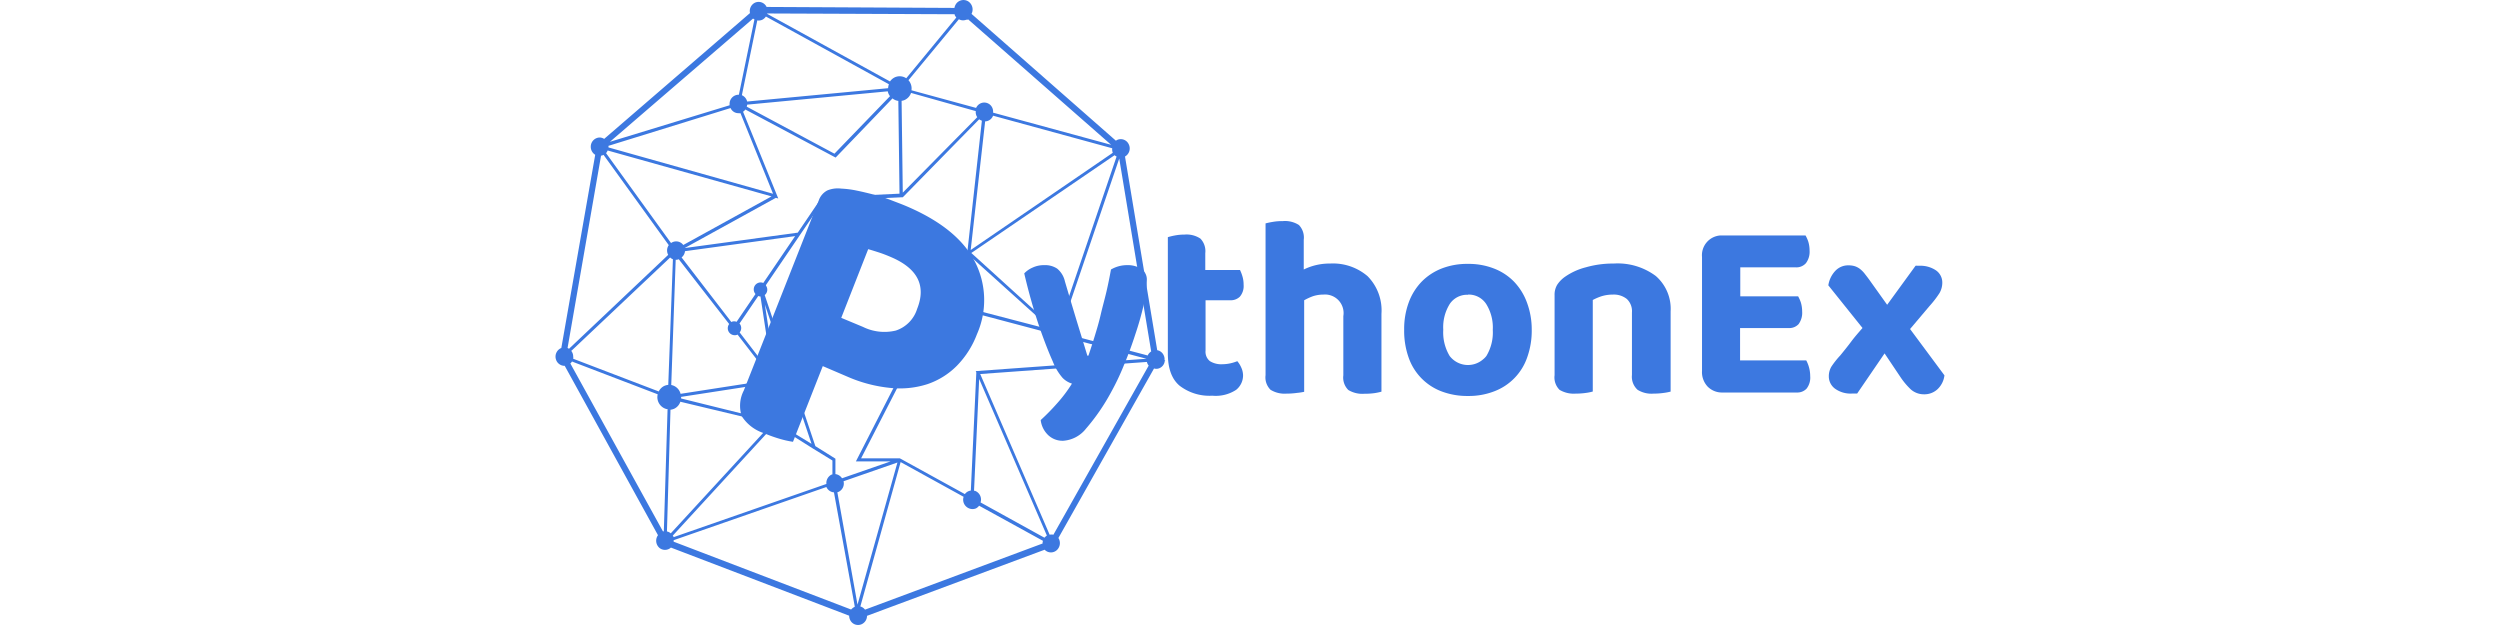<svg xmlns="http://www.w3.org/2000/svg" width="200" height="50" viewBox="0 0 200 90"><title>PythonEx</title>
<path d="M87.69,51.84a1.23,1.23,0,0,0-.11-.66,1.26,1.26,0,0,0-.94-.75L82,22.54a1.34,1.34,0,0,0,.52-1.8,1.26,1.26,0,0,0-1.69-.57l-.14.09L59.9,2A1.39,1.39,0,0,0,59.36.16a1.3,1.3,0,0,0-1.78.56,1.39,1.39,0,0,0-.14.42L30.39,1A1.27,1.27,0,0,0,28.67.41,1.34,1.34,0,0,0,28,1.88L7,20a1.27,1.27,0,0,0-.65-.2,1.32,1.32,0,0,0-1.28,1.34,1.35,1.35,0,0,0,.64,1.15L.83,50.11a1.34,1.34,0,0,0-.75,1.71,1.29,1.29,0,0,0,1.24.86h0L14.75,77.07A1.36,1.36,0,0,0,15,78.93a1.27,1.27,0,0,0,1.3.13,1.06,1.06,0,0,0,.31-.21l25.67,9.81a1.39,1.39,0,0,0,.12.57,1.26,1.26,0,0,0,1.71.64,1.32,1.32,0,0,0,.74-1.19l25.58-9.52a1.25,1.25,0,0,0,1.81,0,1.37,1.37,0,0,0,.17-1.69L86.18,53.06A1.14,1.14,0,0,0,87,53a1.27,1.27,0,0,0,.73-1.07h.1Zm-6.9-29.3L72.81,46a1.63,1.63,0,0,0-1.66.67L59.87,36.43,80.5,22.35A1.12,1.12,0,0,0,80.79,22.54Zm-20.2,31.1-.79,17a1.66,1.66,0,0,0-.38.11,1.32,1.32,0,0,0-.48.4L49.58,66H44l11.4-22.21,15.44,4.09a2.16,2.16,0,0,0,.15.62,1.7,1.7,0,0,0,2.27.88,1.72,1.72,0,0,0,.73-.66l11.1,2.94L60.51,53.44ZM37.41,64.24,30.12,42.49a1,1,0,0,0,.18-1.36l0-.09,8.23-12.11,11.3-.52H50L61,17.18a1.44,1.44,0,0,0,.39.2L59.3,36.28l-.16.1L70.92,47a1.4,1.4,0,0,0-.1.35L55.29,43.3l-.16-.08L43.25,66.44l5,0-7,2.43a1.33,1.33,0,0,0-.95-.6V66.05ZM18.08,57.38v-.23L32,55l-.2-.26-1.66-10.9,6.72,20.07-4.93-3,.08-.08ZM2.3,50.5,16.5,37.08a1.45,1.45,0,0,0,.4.26l-.67,18.08a1.85,1.85,0,0,0-.57.15,1.72,1.72,0,0,0-.8.8L2.54,51.66a.8.8,0,0,0,0-.31,1.3,1.3,0,0,0-.3-.85Zm15-13.09h0a1,1,0,0,0,.44-.08L25,46.66a1,1,0,0,0-.2.61,1,1,0,0,0,1,1,.85.85,0,0,0,.41-.09l5,6.48L18,56.71a1.43,1.43,0,0,0-.09-.27,1.72,1.72,0,0,0-1.25-1ZM27,16.09a1.12,1.12,0,0,0,.33-.32l13,6.92,8.19-8.52a1.63,1.63,0,0,0,.84.36l.17,13.36-11.2.52h0L34.88,33.5,18.59,35.72v0l13.13-7.23.35.09Zm.53-.73a1.36,1.36,0,0,0,.06-.29l20.25-1.92a1.6,1.6,0,0,0,.32.7l-8,8.28ZM18.64,36.17,34.5,34l-4.59,6.75a1,1,0,0,0-.37-.08,1,1,0,0,0-1,1,1,1,0,0,0,.25.67l-2.72,4a1,1,0,0,0-.35-.07.86.86,0,0,0-.41.1l-7.16-9.3A1.33,1.33,0,0,0,18.64,36.17Zm7.83,10.45,2.72-4a.71.71,0,0,0,.32.07L31.23,54l-4.72-6.13a1,1,0,0,0,0-1.26ZM60.61,16.67a.82.82,0,0,0,.12.2L50,27.74l-.17-13.22a1.56,1.56,0,0,0,.48-.14,1.74,1.74,0,0,0,.88-1L60.51,16a1.39,1.39,0,0,0,.1.67ZM80.24,22v0L59.78,36l2.08-18.52A1.25,1.25,0,0,0,63,16.66l17.16,4.69A1.41,1.41,0,0,0,80.24,22Zm-21-19.13a.51.51,0,0,0,.16-.09L80,20.85,63,16.22a1.32,1.32,0,0,0-.1-.68,1.27,1.27,0,0,0-1.69-.66h0a1.31,1.31,0,0,0-.65.66L51.25,13a1.75,1.75,0,0,0-.14-1,1.65,1.65,0,0,0-.29-.45l7.26-8.78A1.21,1.21,0,0,0,59.19,2.82ZM30.48,1.94l27,.11,0,.12a1.63,1.63,0,0,0,.23.35L50.5,11.27a1.7,1.7,0,0,0-1.66-.13,1.76,1.76,0,0,0-.68.59L30.48,2Zm-1.43,1a1.22,1.22,0,0,0,.73-.1,1.33,1.33,0,0,0,.51-.46L48,12.13a2.13,2.13,0,0,0-.11.57L27.59,14.62a1.32,1.32,0,0,0-.76-.91Zm-.61-.27a.82.82,0,0,0,.2.12L26.4,13.64h0A1.31,1.31,0,0,0,25.06,15v.16L7.83,20.42ZM25.2,15.56a1.24,1.24,0,0,0,1.15.74,1.27,1.27,0,0,0,.28,0l4.69,11.6L7.62,21.23V21ZM7.5,21.67l23.6,6.61-12.71,7A1.26,1.26,0,0,0,16.63,35L7.27,22.05A1.14,1.14,0,0,0,7.5,21.67ZM1.73,50.1,6.55,22.42a1.09,1.09,0,0,0,.36-.12l9.39,13a1.34,1.34,0,0,0-.08,1.4L1.94,50.22ZM15.59,76.51h-.13L2.13,52.34a1.31,1.31,0,0,0,.24-.28l12.34,4.72A1.77,1.77,0,0,0,16,58.91l.13,0Zm1,.29a1.19,1.19,0,0,0-.55-.27L16.55,59a1.8,1.8,0,0,0,.55-.15,1.7,1.7,0,0,0,.87-1L31.13,61Zm.36.45-.07-.12,14.7-16L37,64.55h0l2.87,1.76v2a.68.68,0,0,0-.2.07A1.36,1.36,0,0,0,39,69.69L17,77.35a.31.31,0,0,0,0-.08ZM43,87.42a1.83,1.83,0,0,0-.44.35L17,78a.74.74,0,0,0,0-.21l22-7.66v0a1.3,1.3,0,0,0,1.09.77l3,16.46Zm.48-.35L40.58,70.89l.19-.07a1.33,1.33,0,0,0,.7-1.52l7.76-2.7Zm26.61-8.79L44.56,87.79a1.26,1.26,0,0,0-.67-.46l5.8-20.79,9.07,5a1.35,1.35,0,0,0,.82,1.68,1.3,1.3,0,0,0,.93,0,1.24,1.24,0,0,0,.48-.4l9.2,5.06a1.43,1.43,0,0,0-.07.46Zm.29-.86L61.2,72.35a1.34,1.34,0,0,0-.8-1.67h0l-.14,0L61,54.57l9.75,22.55a1.73,1.73,0,0,0-.35.31ZM71.69,77a1.23,1.23,0,0,0-.54,0l-10-23.14,24-1.74a2.25,2.25,0,0,0,.08.24,1.75,1.75,0,0,0,.18.29ZM85.24,51.18l-11.1-2.93A1.85,1.85,0,0,0,74.06,47a1.7,1.7,0,0,0-.83-.86l7.94-23.31,4.6,27.78a1.42,1.42,0,0,0-.53.63Z" fill="#3c78e0"/>
<path d="M71.58,52q-.84-1.86-1.89-4.86c-.86-2.55-1.59-5.15-2.2-7.77a3.61,3.61,0,0,1,1.21-.84,3.82,3.82,0,0,1,1.67-.35,3.13,3.13,0,0,1,1.86.5,3.3,3.3,0,0,1,1.12,1.85q.8,2.71,1.6,5.36c.54,1.77,1.09,3.54,1.63,5.33h.15c.29-.85.59-1.77.9-2.78s.61-2,.87-3.13.56-2.17.82-3.28.47-2.18.66-3.22a4.59,4.59,0,0,1,2.34-.63,3.65,3.65,0,0,1,2,.52,1.85,1.85,0,0,1,.82,1.71,16.33,16.33,0,0,1-.43,3.41A43.14,43.14,0,0,1,83.5,48.1q-.73,2.28-1.65,4.47A35,35,0,0,1,80,56.47a29,29,0,0,1-3.63,5.27,4.56,4.56,0,0,1-3.27,1.73,3,3,0,0,1-2.19-.84,3.57,3.57,0,0,1-1.05-2.14,30.58,30.58,0,0,0,2.39-2.44,20,20,0,0,0,2.11-2.81A3.21,3.21,0,0,1,73,54.4,8.16,8.16,0,0,1,71.58,52Z" fill="#3c78e0"/>
<path d="M94.22,52a3.08,3.08,0,0,0,1.8.45,5.55,5.55,0,0,0,1.15-.13,6.33,6.33,0,0,0,1-.31,3.41,3.41,0,0,1,.54.85A2.82,2.82,0,0,1,99,54a2.66,2.66,0,0,1-1,2.14,5.36,5.36,0,0,1-3.43.84,7.05,7.05,0,0,1-4.71-1.44q-1.7-1.43-1.69-4.67V34.15a9.81,9.81,0,0,1,1-.24,7.3,7.3,0,0,1,1.4-.13,3.58,3.58,0,0,1,2.29.58,2.59,2.59,0,0,1,.7,2.1v2.42h5a5.78,5.78,0,0,1,.36.95A4.12,4.12,0,0,1,99.08,41a2.36,2.36,0,0,1-.54,1.72,1.86,1.86,0,0,1-1.31.52H93.6V50.5A1.73,1.73,0,0,0,94.22,52Z" fill="#3c78e0"/>
<path d="M106.74,56.58a10,10,0,0,1-1.44.1,3.88,3.88,0,0,1-2.34-.55,2.5,2.5,0,0,1-.72-2.1V32.17a10.24,10.24,0,0,1,1.05-.22,7.59,7.59,0,0,1,1.43-.11,3.69,3.69,0,0,1,2.32.56,2.59,2.59,0,0,1,.7,2.12v4.29a8.4,8.4,0,0,1,3.78-.86,7.66,7.66,0,0,1,5.41,1.82,7,7,0,0,1,2,5.42V56.4a8.62,8.62,0,0,1-1,.21,9.86,9.86,0,0,1-1.44.09,3.92,3.92,0,0,1-2.33-.54,2.51,2.51,0,0,1-.72-2.11V45.52a2.67,2.67,0,0,0-2.88-3.1,4.87,4.87,0,0,0-1.51.24,8.33,8.33,0,0,0-1.25.58V56.42A8.49,8.49,0,0,1,106.74,56.58Z" fill="#3c78e0"/>
<path d="M140.57,47.45a11.4,11.4,0,0,1-.65,4,8,8,0,0,1-4.75,4.9,10.1,10.1,0,0,1-3.77.67,10.43,10.43,0,0,1-3.79-.65,8,8,0,0,1-4.77-4.89,11.53,11.53,0,0,1-.64-4,11,11,0,0,1,.66-3.93,8.49,8.49,0,0,1,1.87-3,8.25,8.25,0,0,1,2.91-1.9A10.08,10.08,0,0,1,131.4,38a10,10,0,0,1,3.74.67A8.09,8.09,0,0,1,138,40.54a8.58,8.58,0,0,1,1.87,3A11.09,11.09,0,0,1,140.57,47.45Zm-9.17-5a3,3,0,0,0-2.63,1.31,6.32,6.32,0,0,0-.94,3.72,6.59,6.59,0,0,0,.92,3.78,3.32,3.32,0,0,0,4.81.49,2.78,2.78,0,0,0,.48-.49,6.56,6.56,0,0,0,.92-3.76,6.38,6.38,0,0,0-.94-3.71A3,3,0,0,0,131.4,42.42Z" fill="#3c78e0"/>
<path d="M154.26,43.05a3,3,0,0,0-2-.63,5.63,5.63,0,0,0-1.58.22,7.69,7.69,0,0,0-1.32.56V56.38a6.81,6.81,0,0,1-1,.2,10,10,0,0,1-1.44.1,4,4,0,0,1-2.34-.54,2.51,2.51,0,0,1-.72-2.11V42.53a2.76,2.76,0,0,1,.4-1.56,4.38,4.38,0,0,1,1.11-1.12,9.2,9.2,0,0,1,3-1.36,14.17,14.17,0,0,1,4-.54,9.18,9.18,0,0,1,6.06,1.79,6.26,6.26,0,0,1,2.14,5.1V56.39a7.45,7.45,0,0,1-1,.19,10,10,0,0,1-1.44.1,3.79,3.79,0,0,1-2.32-.55A2.53,2.53,0,0,1,155,54V45A2.4,2.4,0,0,0,154.26,43.05Z" fill="#3c78e0"/>
<path d="M165.9,55.67a3.05,3.05,0,0,1-.81-2.27V37a2.85,2.85,0,0,1,2.58-3.09H180a4.93,4.93,0,0,1,.4.91,4.53,4.53,0,0,1,.18,1.27,2.71,2.71,0,0,1-.53,1.81,1.83,1.83,0,0,1-1.45.6h-8v4.17h8.33a4.93,4.93,0,0,1,.4.91,4.53,4.53,0,0,1,.18,1.27,2.75,2.75,0,0,1-.51,1.82,1.81,1.81,0,0,1-1.43.57h-7v4.66h9.53a4.84,4.84,0,0,1,.57,2.27,2.58,2.58,0,0,1-.52,1.79,1.83,1.83,0,0,1-1.42.56H168.07A2.89,2.89,0,0,1,165.9,55.67Z" fill="#3c78e0"/>
<path d="M185,51.18c.53-.65,1.06-1.3,1.58-2s1.07-1.31,1.62-1.95l-4.92-6.14a3.86,3.86,0,0,1,1-2.08,2.53,2.53,0,0,1,1.89-.8,3,3,0,0,1,.94.13,2.57,2.57,0,0,1,.73.39,4,4,0,0,1,.65.65c.2.26.44.56.67.88l2.59,3.63,4.09-5.62a1,1,0,0,1,.29,0h.25a4,4,0,0,1,2.41.67,2.12,2.12,0,0,1,.9,1.74,3,3,0,0,1-.4,1.52,14.53,14.53,0,0,1-1.44,1.87l-2.8,3.31L200,54.05a3.27,3.27,0,0,1-1,2,2.77,2.77,0,0,1-1.95.73,2.83,2.83,0,0,1-1.92-.73,10.47,10.47,0,0,1-1.45-1.73l-2.3-3.43-3.95,5.78h-.72a3.82,3.82,0,0,1-2.48-.71,2.19,2.19,0,0,1-.88-1.75,2.73,2.73,0,0,1,.36-1.4A12.35,12.35,0,0,1,185,51.18Z" fill="#3c78e0"/>
<path d="M38.48,52.72l-4.29,10.9a14.28,14.28,0,0,1-1.81-.4,19.58,19.58,0,0,1-2.33-.83,5.94,5.94,0,0,1-3.23-2.45,4.72,4.72,0,0,1,.28-3.69L37.88,28.93a2.56,2.56,0,0,1,1.26-1.51,3.94,3.94,0,0,1,2-.26,13.65,13.65,0,0,1,2.2.28c.79.16,1.61.36,2.43.57a22.15,22.15,0,0,1,2.43.77c.8.31,1.54.58,2.23.87q7.41,3.13,9.94,8a12.13,12.13,0,0,1,.31,10.48,13.1,13.1,0,0,1-2.9,4.55,10.88,10.88,0,0,1-4.24,2.64,13,13,0,0,1-5.33.54,20.38,20.38,0,0,1-6.18-1.62Zm5.78-5.65A7,7,0,0,0,49,47.6a4.77,4.77,0,0,0,3.07-3.13q2-5-3.79-7.46c-.65-.28-1.23-.5-1.76-.67s-1-.32-1.5-.46l-3.88,9.89Z" fill="#3c78e0"/>
</svg>
